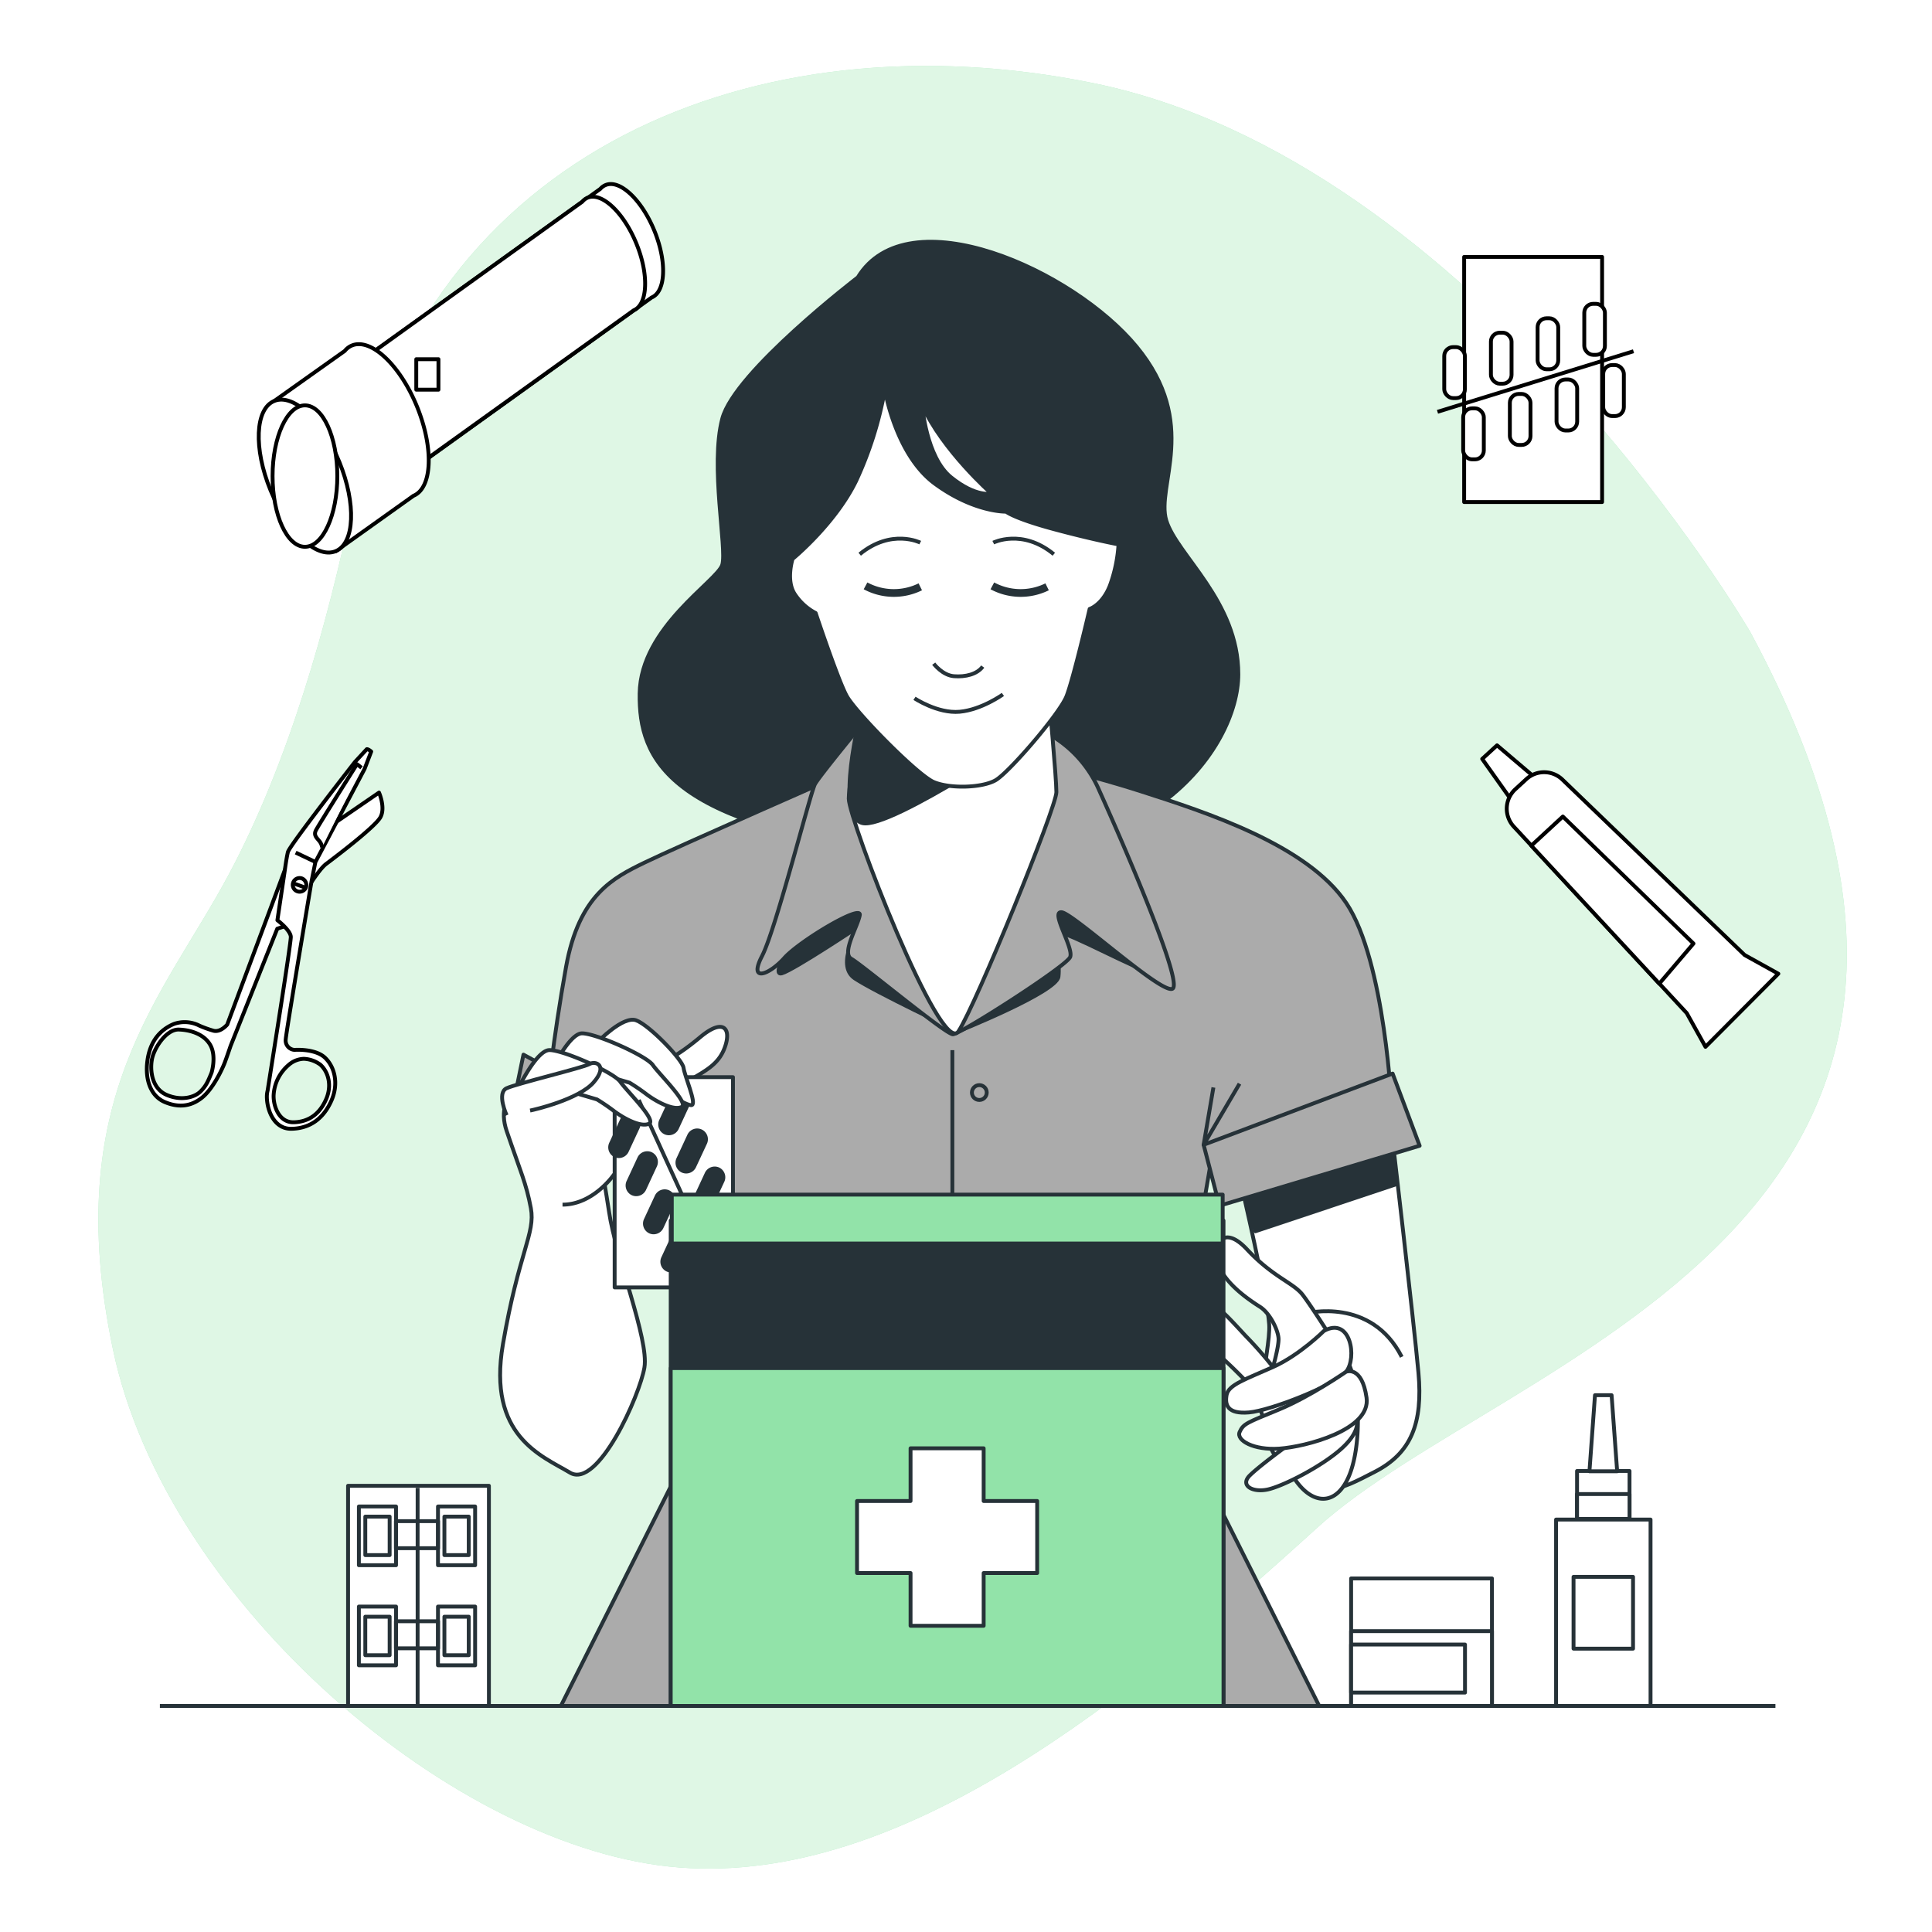 <svg class="animated" id="freepik_stories-first-aid-kit" xmlns="http://www.w3.org/2000/svg" viewBox="0 0 500 500" version="1.1" xmlns:xlink="http://www.w3.org/1999/xlink" xmlns:svgjs="http://svgjs.com/svgjs"><style>svg#freepik_stories-first-aid-kit:not(.animated) .animable {opacity: 0;}svg#freepik_stories-first-aid-kit.animated #freepik--Scissors--inject-106 {animation: 1.5s Infinite  linear floating;animation-delay: 0s;}svg#freepik_stories-first-aid-kit.animated #freepik--Flashlight--inject-106 {animation: 1.5s Infinite  linear floating;animation-delay: 0s;}svg#freepik_stories-first-aid-kit.animated #freepik--Pills--inject-106 {animation: 1.5s Infinite  linear floating;animation-delay: 0s;}svg#freepik_stories-first-aid-kit.animated #freepik--Ointment--inject-106 {animation: 1.5s Infinite  linear floating;animation-delay: 0s;}svg#freepik_stories-first-aid-kit.animated #freepik--Bottle--inject-106 {animation: 1.5s Infinite  linear floating;animation-delay: 0s;}svg#freepik_stories-first-aid-kit.animated #freepik--Jar--inject-106 {animation: 1.5s Infinite  linear floating;animation-delay: 0s;}svg#freepik_stories-first-aid-kit.animated #freepik--Bandages--inject-106 {animation: 1.5s Infinite  linear floating;animation-delay: 0s;}            @keyframes floating {                0% {                    opacity: 1;                    transform: translateY(0px);                }                50% {                    transform: translateY(-10px);                }                100% {                    opacity: 1;                    transform: translateY(0px);                }            }        </style><g id="freepik--background-simple--inject-106" class="animable" style="transform-origin: 251.704px 250.323px;"><path d="M452.94,163.51s-70.94-121.78-170-142C195.44,3.66,110.08,39.36,91.39,129.73c-6.66,32.19-16.76,67.59-32,96.24-17.07,32.12-43.89,57.87-30.14,123.34s88.75,129.57,146.63,134,116.43-43.78,165.08-88S536,317.48,452.94,163.51Z" style="fill: rgb(146, 227, 169); transform-origin: 251.704px 250.323px;" id="el013x7q3sa8vs" class="animable"></path><g id="elcar73ykpxp"><path d="M452.94,163.51s-70.94-121.78-170-142C195.44,3.66,110.08,39.36,91.39,129.73c-6.66,32.19-16.76,67.59-32,96.24-17.07,32.12-43.89,57.87-30.14,123.34s88.75,129.57,146.63,134,116.43-43.78,165.08-88S536,317.48,452.94,163.51Z" style="fill: rgb(255, 255, 255); opacity: 0.7; transform-origin: 251.704px 250.323px;" class="animable"></path></g></g><g id="freepik--Character--inject-106" class="animable" style="transform-origin: 248.416px 252.032px;"><path d="M222,71.78s-31.84,24.38-35.07,36.56,1.24,33.58,0,37.81-21.14,16.16-21.39,33.32S173,213.55,234.93,221s85.55-27.61,85.55-46.51-15.91-30.84-18.65-39.79,8.71-25.12-7.71-45S234.93,50.64,222,71.78Z" style="fill: rgb(38, 50, 56); stroke: rgb(38, 50, 56); stroke-linejoin: round; transform-origin: 243.007px 142.293px;" id="elml6vghjdyv" class="animable"></path><path d="M360.14,292.66s5.75,49.39,6.95,62.57-1.92,20.86-11.27,25.66-14.38,7.91-24-1.92-2.88-28.77-3.36-36.21-7.19-36-7.19-36Z" style="fill: rgb(255, 255, 255); stroke: rgb(38, 50, 56); stroke-linejoin: round; transform-origin: 344.303px 339.043px;" id="ellc8cf6czxjb" class="animable"></path><polygon points="361.27 306.51 324.89 318.65 321.3 306.8 360.14 292.65 361.27 306.51" style="fill: rgb(38, 50, 56); stroke: rgb(38, 50, 56); stroke-linejoin: round; transform-origin: 341.285px 305.65px;" id="elifztx6do39e" class="animable"></polygon><path d="M338.08,339.89s16.78-4.32,24.69,11.27" style="fill: rgb(255, 255, 255); stroke: rgb(38, 50, 56); stroke-linejoin: round; transform-origin: 350.425px 345.25px;" id="el0xvmc2b96nz" class="animable"></path><path d="M303.84,356.42l9.64-56.27,46.74-12.85s-1.69-38.56-11.81-53.6-36.38-23.52-53-28.86-32.29-8.49-32.29-8.49-29.88-4.12-43.13,3.16c0,0-45.3,19.88-53.25,23.76s-16.86,8.25-20.24,26.92-5.06,35.41-5.06,35.41l31.08,15.52,9.4,55.3-2,15.65L145.15,441.5H341.41L306.11,371Z" style="fill: rgb(171, 171, 171); stroke: rgb(38, 50, 56); stroke-linejoin: round; transform-origin: 250.83px 318.344px;" id="elwqz4mlsmg7p" class="animable"></path><circle cx="253.45" cy="282.75" r="1.92" style="fill: none; stroke: rgb(38, 50, 56); stroke-linejoin: round; transform-origin: 253.45px 282.75px;" id="elo55o4kfsz" class="animable"></circle><circle cx="253.45" cy="312.13" r="1.92" style="fill: none; stroke: rgb(38, 50, 56); stroke-linejoin: round; transform-origin: 253.45px 312.13px;" id="ellbw5tfys889" class="animable"></circle><circle cx="253.45" cy="341.5" r="1.92" style="fill: none; stroke: rgb(38, 50, 56); stroke-linejoin: round; transform-origin: 253.45px 341.5px;" id="elst27afrorcm" class="animable"></circle><path d="M255.37,370.87a1.92,1.92,0,1,1-1.92-1.92A1.92,1.92,0,0,1,255.37,370.87Z" style="fill: none; stroke: rgb(38, 50, 56); stroke-linejoin: round; transform-origin: 253.45px 370.87px;" id="elsjab4l4oslh" class="animable"></path><circle cx="253.45" cy="400.24" r="1.92" style="fill: none; stroke: rgb(38, 50, 56); stroke-linejoin: round; transform-origin: 253.45px 400.24px;" id="elmdd2ji25iz" class="animable"></circle><path d="M255.37,429.62a1.92,1.92,0,1,1-1.92-1.92A1.92,1.92,0,0,1,255.37,429.62Z" style="fill: none; stroke: rgb(38, 50, 56); stroke-linejoin: round; transform-origin: 253.45px 429.62px;" id="elacwcaqkwh4e" class="animable"></path><line x1="246.47" y1="271.78" x2="246.47" y2="419.58" style="fill: none; stroke: rgb(38, 50, 56); stroke-linejoin: round; transform-origin: 246.47px 345.68px;" id="el5mdk0af36g7" class="animable"></line><polyline points="314.03 281.43 311.5 296.27 320.79 280.46" style="fill: none; stroke: rgb(38, 50, 56); stroke-linejoin: round; transform-origin: 316.145px 288.365px;" id="els5jpglilgvh" class="animable"></polyline><polyline points="175.62 281.43 178.15 296.27 168.86 280.46" style="fill: none; stroke: rgb(38, 50, 56); stroke-linejoin: round; transform-origin: 173.505px 288.365px;" id="elg14mq8abvt9" class="animable"></polyline><path d="M205.42,242.67s-6.15,10.1-3.07,9.22,20.2-12.29,20.2-12.29-6.59,10.1-1.32,13.61S248,266.91,248,266.91s25.49-10.18,25.93-14.14-.88-5.71-.88-7.9-2.64-4.83,2.64-3.08,24.59,12.3,23.27,9.67-22.7-45-25.62-46.44-42.45-2.76-49.48,1.2S205.42,242.67,205.42,242.67Z" style="fill: rgb(38, 50, 56); stroke: rgb(38, 50, 56); stroke-linejoin: round; transform-origin: 250.256px 235.252px;" id="el7ww751mgr3v" class="animable"></path><polygon points="135.47 272.94 131.78 290.84 175.49 312.32 179.75 297.1 135.47 272.94" style="fill: rgb(171, 171, 171); stroke: rgb(38, 50, 56); stroke-linejoin: round; transform-origin: 155.765px 292.63px;" id="elo8pmnba8n2r" class="animable"></polygon><polygon points="311.5 296.27 315.59 312.04 367.4 296.52 360.41 277.84 311.5 296.27" style="fill: rgb(171, 171, 171); stroke: rgb(38, 50, 56); stroke-linejoin: round; transform-origin: 339.45px 294.94px;" id="elstmdzo2rbie" class="animable"></polygon><path d="M223.32,187.18s-11.2,13.58-12.4,15.75-10.09,37.51-13.71,44.5,1.93,4.81,5.78.48,20-14,19.52-11.09-4.82,9.88-2.17,11.33,24.34,19.52,26.26,19.52,29.4-17.59,30.36-20-5.3-12-2.16-11.57,26,21.45,28.67,19.76-12.05-35.9-19-51.32a30.47,30.47,0,0,0-24.84-18.31C255.74,186,223.32,187.18,223.32,187.18Z" style="fill: rgb(171, 171, 171); stroke: rgb(38, 50, 56); stroke-linejoin: round; transform-origin: 249.913px 226.935px;" id="elwt7dpiagpw8" class="animable"></path><path d="M224,181.89s-4.34,19.52-4.34,24.82,23.82,67.18,28.39,60.2,25.34-58,25.34-61.89-1.93-24.58-1.93-24.58-16.86,11.33-24.09,12.05S224,181.89,224,181.89Z" style="fill: rgb(255, 255, 255); stroke: rgb(38, 50, 56); stroke-linejoin: round; transform-origin: 246.525px 223.949px;" id="el07uaafx8ed4n" class="animable"></path><path d="M222.7,184.77S216,211,223.12,213s47.8-25.69,47.8-25.69Z" style="fill: rgb(38, 50, 56); stroke: rgb(38, 50, 56); stroke-linejoin: round; transform-origin: 245.381px 198.937px;" id="el7euvugdu2rr" class="animable"></path><path d="M229,100.88a95.85,95.85,0,0,1-7.46,23.63c-5.47,11.19-16.42,20.14-16.42,20.14s-1.74,5.47.5,9a14.5,14.5,0,0,0,5.47,5s5.72,17.16,8,21.39,18.41,20.64,22.63,22.38,12.44,1.5,15.92-.49S274.22,184.7,276,180.22s6-22.63,6-22.63,3.24-1,5.23-6a37.54,37.54,0,0,0,2.24-10.7s-6.72-1.24-16.92-4-12.18-4.47-12.18-4.47-8.21.25-18.41-7.22S229,100.88,229,100.88Z" style="fill: rgb(255, 255, 255); stroke: rgb(38, 50, 56); stroke-linejoin: round; transform-origin: 246.973px 152.234px;" id="el9cq9ate5j1w" class="animable"></path><path d="M238.66,104.86s1,13.43,7.46,18.65,10.45,4.23,10.45,4.23S243.88,116.55,238.66,104.86Z" style="fill: rgb(255, 255, 255); stroke: rgb(38, 50, 56); stroke-linejoin: round; transform-origin: 247.615px 116.337px;" id="ela4qxestg38c" class="animable"></path><path d="M224,151.62a15.48,15.48,0,0,0,14.17.25" style="fill: none; stroke: rgb(38, 50, 56); stroke-linejoin: round; stroke-width: 2px; transform-origin: 231.085px 152.542px;" id="elahxcoc0zmcs" class="animable"></path><path d="M256.82,151.62a15.48,15.48,0,0,0,14.17.25" style="fill: none; stroke: rgb(38, 50, 56); stroke-linejoin: round; stroke-width: 2px; transform-origin: 263.905px 152.542px;" id="el72uejv4wo6y" class="animable"></path><path d="M238.16,140.43s-7.46-3.74-15.67,3" style="fill: none; stroke: rgb(38, 50, 56); stroke-linejoin: round; transform-origin: 230.325px 141.413px;" id="elma44uqyyy3c" class="animable"></path><path d="M257.06,140.43s7.46-3.74,15.67,3" style="fill: none; stroke: rgb(38, 50, 56); stroke-linejoin: round; transform-origin: 264.895px 141.413px;" id="el25x0md5bk29" class="animable"></path><path d="M241.64,171.76s2.24,3,5.23,3.24,6-.5,7.46-2.49" style="fill: none; stroke: rgb(38, 50, 56); stroke-linejoin: round; transform-origin: 247.985px 173.402px;" id="elqnn9z6usuvc" class="animable"></path><path d="M236.67,180.72s6,4,11.69,3.48,11.19-4.48,11.19-4.48" style="fill: none; stroke: rgb(38, 50, 56); stroke-linejoin: round; transform-origin: 248.11px 181.983px;" id="elhgbism9t4lo" class="animable"></path><path d="M344.79,346.6s-5.27-8.39-7.67-11.51-7.67-4.55-14.39-11.75-9.35-.24-7.19,4.56,7.91,8.63,10.55,10.31,4.8,6.23,4.8,8.39-1.44,7.19-1.44,7.19a101.53,101.53,0,0,0-7.1-8.08c-5.85-6.3-10.16-11.34-11.36-6.06s1,7.91,5,11.51,8.39,8.15,8.87,9.11,1.92,8.39,4.08,9.83,4.79,2.39,4.79,3.59-1.91,5.52,2.64,10.79,10.07,4.56,13-3.12,2.63-21.57-.24-28.29S344.79,346.6,344.79,346.6Z" style="fill: rgb(255, 255, 255); stroke: rgb(38, 50, 56); stroke-linejoin: round; transform-origin: 331.046px 354.061px;" id="elyhq53vj90qn" class="animable"></path><path d="M342.63,344.44s-6.23,6.24-13.18,9.35-11.51,4.56-12,7.2.24,5,5.75,4.55,22.3-7,25.18-10.55S349.59,340.61,342.63,344.44Z" style="fill: rgb(255, 255, 255); stroke: rgb(38, 50, 56); stroke-linejoin: round; transform-origin: 333.524px 354.614px;" id="el6ta22r4phy6" class="animable"></path><path d="M351.09,367.62s1.13,2.72-3.9,7.27-14.87,9.59-18.94,10.55-7.43-1-4.8-3.6,10.31-8.15,10.31-8.15A93.16,93.16,0,0,0,351.09,367.62Z" style="fill: rgb(255, 255, 255); stroke: rgb(38, 50, 56); stroke-linejoin: round; transform-origin: 336.858px 376.654px;" id="el8bc5qyq6feu" class="animable"></path><path d="M348.39,355s4.07-1.68,5.27,6.71-15.82,12.71-22.53,13.19-11.27-2.16-10.31-4.31,1.91-2.4,10.07-5.76S348.39,355,348.39,355Z" style="fill: rgb(255, 255, 255); stroke: rgb(38, 50, 56); stroke-linejoin: round; transform-origin: 337.206px 364.91px;" id="elmhueot2e4r9" class="animable"></path><path d="M138.59,278s-11.08,4.09-7.47,14.69,5.06,13.5,6.27,20-3.13,11.33-7.23,35.18,10.12,28.91,17.35,33.25,18.07-20,19.27-27.23-7.47-28.67-9.15-40.23-4.1-18.08,1.44-26-3.61-10.6-6.5-12.28S138.59,278,138.59,278Z" style="fill: rgb(255, 255, 255); stroke: rgb(38, 50, 56); stroke-linejoin: round; transform-origin: 148.163px 328.312px;" id="elcgrbk6xv98e" class="animable"></path><path d="M145.58,311.76c7.95,0,13.25-7.71,13.25-7.71a15,15,0,0,0,6.62-4.34c2.53-3.13,2.54-8.91,2.54-8.91s6.06-8.69,10.6-11.33,7.71-4.34,9.16-8.91-.73-7-6.51-2.17-8.43,5.78-8.43,5.78l-20,4.1" style="fill: rgb(255, 255, 255); stroke: rgb(38, 50, 56); stroke-linejoin: round; transform-origin: 166.882px 288.754px;" id="ela0jb3u2wgov" class="animable"></path><g id="el2eiko9q2833"><rect x="159.07" y="278.77" width="30.62" height="54.41" style="fill: rgb(255, 255, 255); stroke: rgb(38, 50, 56); stroke-linejoin: round; transform-origin: 174.38px 305.975px; transform: rotate(-24.51deg);" class="animable"></rect></g><line x1="165.32" y1="284.68" x2="184.22" y2="326.12" style="fill: rgb(255, 255, 255); stroke: rgb(38, 50, 56); stroke-linejoin: round; transform-origin: 174.77px 305.4px;" id="el8vicbgk987y" class="animable"></line><path d="M159.22,299h0a2.28,2.28,0,0,0,3-1.11l2.85-6.12a2.3,2.3,0,0,0-1.12-3h0a2.3,2.3,0,0,0-3,1.11L158.11,296A2.29,2.29,0,0,0,159.22,299Z" style="fill: rgb(38, 50, 56); stroke: rgb(38, 50, 56); stroke-linejoin: round; transform-origin: 161.588px 293.888px;" id="el9qu8bduay7e" class="animable"></path><path d="M163.72,308.87h0a2.29,2.29,0,0,0,3-1.11l2.84-6.12a2.28,2.28,0,0,0-1.11-3h0a2.29,2.29,0,0,0-3,1.11l-2.84,6.12A2.29,2.29,0,0,0,163.72,308.87Z" style="fill: rgb(38, 50, 56); stroke: rgb(38, 50, 56); stroke-linejoin: round; transform-origin: 166.087px 303.755px;" id="el13lb65a2nd99" class="animable"></path><path d="M168.22,318.73h0a2.28,2.28,0,0,0,3-1.11l2.84-6.12a2.28,2.28,0,0,0-1.11-3h0a2.29,2.29,0,0,0-3,1.11l-2.84,6.12A2.29,2.29,0,0,0,168.22,318.73Z" style="fill: rgb(38, 50, 56); stroke: rgb(38, 50, 56); stroke-linejoin: round; transform-origin: 170.587px 313.617px;" id="elnskr2dtrl2s" class="animable"></path><path d="M172.72,328.6h0a2.29,2.29,0,0,0,3-1.11l2.84-6.12a2.29,2.29,0,0,0-1.11-3h0a2.29,2.29,0,0,0-3,1.11l-2.84,6.12A2.28,2.28,0,0,0,172.72,328.6Z" style="fill: rgb(38, 50, 56); stroke: rgb(38, 50, 56); stroke-linejoin: round; transform-origin: 175.083px 323.485px;" id="eln0tkx7qeb1o" class="animable"></path><path d="M172.17,293.1h0a2.29,2.29,0,0,0,3-1.11l2.84-6.12a2.29,2.29,0,0,0-1.11-3h0a2.29,2.29,0,0,0-3,1.11l-2.85,6.12A2.29,2.29,0,0,0,172.17,293.1Z" style="fill: rgb(38, 50, 56); stroke: rgb(38, 50, 56); stroke-linejoin: round; transform-origin: 174.531px 287.985px;" id="elqyms55ja8lj" class="animable"></path><path d="M176.66,303h0a2.29,2.29,0,0,0,3-1.12l2.85-6.11a2.29,2.29,0,0,0-1.11-3h0a2.29,2.29,0,0,0-3.05,1.11l-2.84,6.12A2.3,2.3,0,0,0,176.66,303Z" style="fill: rgb(38, 50, 56); stroke: rgb(38, 50, 56); stroke-linejoin: round; transform-origin: 179.015px 297.875px;" id="eli1r6vyra2uh" class="animable"></path><path d="M181.16,312.83h0a2.29,2.29,0,0,0,3-1.11l2.85-6.12a2.29,2.29,0,0,0-1.12-3h0a2.3,2.3,0,0,0-3,1.11l-2.84,6.12A2.29,2.29,0,0,0,181.16,312.83Z" style="fill: rgb(38, 50, 56); stroke: rgb(38, 50, 56); stroke-linejoin: round; transform-origin: 183.529px 307.717px;" id="ele0jqs983g7b" class="animable"></path><path d="M185.66,322.7h0a2.29,2.29,0,0,0,3-1.11l2.84-6.12a2.28,2.28,0,0,0-1.11-3h0a2.28,2.28,0,0,0-3,1.11l-2.84,6.12A2.29,2.29,0,0,0,185.66,322.7Z" style="fill: rgb(38, 50, 56); stroke: rgb(38, 50, 56); stroke-linejoin: round; transform-origin: 188.027px 317.583px;" id="el8emsc3mibh" class="animable"></path><path d="M154.74,269.59s6.5-6.74,9.87-5.54,12,10.12,12.29,12.29,3.38,9.16,2.17,9.64-9.15-4.58-12.53-8S154.74,269.59,154.74,269.59Z" style="fill: rgb(255, 255, 255); stroke: rgb(38, 50, 56); stroke-linejoin: round; transform-origin: 167.045px 274.959px;" id="elnzsalywttx" class="animable"></path><path d="M141.73,279s5.3-11.57,8.91-11.57,16.63,5.79,18.31,8.2,9.4,9.88,7.47,10.84-6-1-8.91-3.13a52.22,52.22,0,0,0-4.58-3.14l-8.19-2.41" style="fill: rgb(255, 255, 255); stroke: rgb(38, 50, 56); stroke-linejoin: round; transform-origin: 159.229px 277.075px;" id="eldiixyh41s" class="animable"></path><path d="M133.29,283.33s5.3-11.57,8.92-11.57,16.62,5.78,18.31,8.19,9.4,9.88,7.47,10.85-6-1-8.92-3.14a52.32,52.32,0,0,0-4.57-3.13l-8.2-2.41" style="fill: rgb(255, 255, 255); stroke: rgb(38, 50, 56); stroke-linejoin: round; transform-origin: 150.794px 281.407px;" id="ell5exnjy5ey" class="animable"></path><path d="M131.12,288.63s-2.65-5.79,0-7,19.76-5.3,21.45-6.26,4.82.48,1,4.81-15.18,7-16.38,7.23" style="fill: rgb(255, 255, 255); stroke: rgb(38, 50, 56); stroke-linejoin: round; transform-origin: 142.664px 281.858px;" id="eltah0s6f0vvi" class="animable"></path></g><g id="freepik--Scissors--inject-106" class="animable" style="transform-origin: 68.49px 243.009px;"><path d="M98.09,205.12l-13.55,9.3s-7.13,4.11-10.82,10.73l-14.91,40s-1.74,2.13-3.61,1.59a29.71,29.71,0,0,1-3.53-1.27A8.41,8.41,0,0,0,45,265c-3.29,1.37-6.12,4.21-6.84,9.43s1,9.3,4.46,10.77,6.67,1.24,9.61-1.09,5.34-7.52,6-9.28c.46-1.27,1.12-3.17,1.44-4.13l12.09-30.35,2.19-.72S81.19,226,84.4,223.59s12.53-9.53,14-12S98.09,205.12,98.09,205.12ZM51.83,282.53c-1.44,1.4-4.8,2.47-8.65.85s-4.4-6.26-3.86-9.21,3.75-7.81,6.93-7.72,6.72,1.26,8.25,4.14.26,7,.26,7C53.78,280,53.27,281.12,51.83,282.53Z" style="fill: rgb(255, 255, 255); stroke: rgb(0, 0, 0); stroke-linejoin: round; transform-origin: 68.49px 245.622px;" id="elxylubpfsfz" class="animable"></path><path d="M84,273.63c-2.61-2.32-7.77-1.92-7.77-1.92A2.44,2.44,0,0,1,73.94,269c.21-2.48,6.68-40.89,6.68-40.89l1-5L94.35,199l1.72-4.5s-.74-.66-1.15-.61l-3.07,3.32S74.9,218.88,74.51,220.51s-.79,4.64-.79,4.64l-1.93,13s3.4,2.6,3.47,4.3c.07,1.54-5,33.41-6,39.78a7.16,7.16,0,0,0-.18,1.1c-.19,3.28,1.52,8.91,6.38,8.8s8.27-2.73,10.28-7.22S86.6,276,84,273.63Zm.33,11c-1.62,3.62-4.38,5.72-8.32,5.81s-5.34-4.47-5.19-7.11a11,11,0,0,1,3.81-7.66,6.23,6.23,0,0,1,4-1.65,7.71,7.71,0,0,1,4.28,1.52C85,277.43,86,281,84.32,284.65Z" style="fill: rgb(255, 255, 255); stroke: rgb(0, 0, 0); stroke-linejoin: round; transform-origin: 82.568px 243.009px;" id="el41ug5yh9vwn" class="animable"></path><line x1="76.52" y1="220.65" x2="81.65" y2="223.09" style="fill: rgb(255, 255, 255); stroke: rgb(0, 0, 0); stroke-linejoin: round; transform-origin: 79.085px 221.87px;" id="elr8svi1s1sem" class="animable"></line><path d="M79.14,229.76a1.77,1.77,0,1,1-1-2.42A1.85,1.85,0,0,1,79.14,229.76Z" style="fill: rgb(255, 255, 255); stroke: rgb(0, 0, 0); stroke-linejoin: round; transform-origin: 77.526px 229.005px;" id="elqhwf0ozzmz" class="animable"></path><line x1="79.14" y1="229.76" x2="75.83" y2="228.57" style="fill: rgb(255, 255, 255); stroke: rgb(0, 0, 0); stroke-linejoin: round; transform-origin: 77.485px 229.165px;" id="elapcy4ol616h" class="animable"></line><path d="M83.36,219.3a3.2,3.2,0,0,0-.69-1.6c-.63-.81-1.56-1.49-.93-2.78s10.65-17.15,10.65-17.15l1.18.93" style="fill: rgb(255, 255, 255); stroke: rgb(0, 0, 0); stroke-linejoin: round; transform-origin: 87.55px 208.535px;" id="elgc31iu3axbg" class="animable"></path></g><g id="freepik--Flashlight--inject-106" class="animable" style="transform-origin: 117.929px 95.474px;"><path d="M169.35,59.71c-3.28-8-8.92-13.33-12.6-11.83a3.64,3.64,0,0,0-1.39,1L94.82,92.41l11.88,29.1L168.63,77C172.31,75.48,172.63,67.75,169.35,59.71Z" style="fill: rgb(255, 255, 255); stroke: rgb(0, 0, 0); stroke-linejoin: round; transform-origin: 133.217px 84.569px;" id="elx6ani2agt2" class="animable"></path><path d="M164.68,63c-3.28-8-8.93-13.34-12.61-11.84a3.72,3.72,0,0,0-1.39,1.06L90.14,95.73,102,124.84,164,80.31C167.63,78.81,168,71.07,164.68,63Z" style="fill: rgb(255, 255, 255); stroke: rgb(0, 0, 0); stroke-linejoin: round; transform-origin: 128.551px 87.874px;" id="elklua6i7cee" class="animable"></path><path d="M107.92,105.22C103.54,94.48,96,87.4,91.08,89.41a4.71,4.71,0,0,0-1.86,1.41L71,103.76l15.88,38.9L107,128.31C111.88,126.3,112.31,116,107.92,105.22Z" style="fill: rgb(255, 255, 255); stroke: rgb(0, 0, 0); stroke-linejoin: round; transform-origin: 90.977px 115.864px;" id="elnvgwo9rtmn" class="animable"></path><path d="M87.83,119.57c4.38,10.75,4,21.08-1,23.09S74.4,137.59,70,126.85s-4-21.08,1-23.09S83.44,108.83,87.83,119.57Z" style="fill: rgb(255, 255, 255); stroke: rgb(0, 0, 0); stroke-linejoin: round; transform-origin: 78.911px 123.21px;" id="el2f5109zslsx" class="animable"></path><g id="eljbaqz5imsig"><ellipse cx="78.92" cy="123.21" rx="8.38" ry="18.3" style="fill: rgb(255, 255, 255); stroke: rgb(0, 0, 0); stroke-linejoin: round; transform-origin: 78.92px 123.21px; transform: rotate(-22.21deg);" class="animable"></ellipse></g><g id="elaf84fxefyq9"><rect x="107.73" y="92.96" width="5.74" height="7.89" style="fill: rgb(255, 255, 255); stroke: rgb(0, 0, 0); stroke-linejoin: round; transform-origin: 110.6px 96.905px; transform: rotate(54.25deg);" class="animable"></rect></g></g><g id="freepik--Pills--inject-106" class="animable" style="transform-origin: 396.77px 98.21px;"><g id="el1yczlydgs9c"><rect x="378.92" y="66.49" width="35.7" height="63.44" style="fill: rgb(255, 255, 255); stroke: rgb(0, 0, 0); stroke-linejoin: round; transform-origin: 396.77px 98.21px; transform: rotate(72.83deg);" class="animable"></rect></g><line x1="422.75" y1="90.9" x2="372.02" y2="106.58" style="fill: rgb(255, 255, 255); stroke: rgb(0, 0, 0); stroke-linejoin: round; transform-origin: 397.385px 98.74px;" id="elj91o7gwxgo" class="animable"></line><g id="elcgm7xgv7ypa"><rect x="410.01" y="78.63" width="5.34" height="13.2" rx="2.29" style="fill: rgb(255, 255, 255); stroke: rgb(0, 0, 0); stroke-linejoin: round; transform-origin: 412.68px 85.23px; transform: rotate(122.25deg);" class="animable"></rect></g><g id="eljjyqh628wag"><rect x="397.93" y="82.37" width="5.34" height="13.2" rx="2.29" style="fill: rgb(255, 255, 255); stroke: rgb(0, 0, 0); stroke-linejoin: round; transform-origin: 400.6px 88.97px; transform: rotate(122.26deg);" class="animable"></rect></g><g id="elrl05ir9zc7n"><rect x="385.85" y="86.1" width="5.34" height="13.2" rx="2.29" style="fill: rgb(255, 255, 255); stroke: rgb(0, 0, 0); stroke-linejoin: round; transform-origin: 388.52px 92.7px; transform: rotate(122.26deg);" class="animable"></rect></g><g id="el86hbqr0nxd"><rect x="373.77" y="89.83" width="5.34" height="13.2" rx="2.29" style="fill: rgb(255, 255, 255); stroke: rgb(0, 0, 0); stroke-linejoin: round; transform-origin: 376.44px 96.43px; transform: rotate(122.25deg);" class="animable"></rect></g><g id="elybt8mo1wfb"><rect x="414.91" y="94.48" width="5.34" height="13.2" rx="2.29" style="fill: rgb(255, 255, 255); stroke: rgb(0, 0, 0); stroke-linejoin: round; transform-origin: 417.58px 101.08px; transform: rotate(122.26deg);" class="animable"></rect></g><g id="eltxs2fwy5fg"><rect x="402.83" y="98.21" width="5.34" height="13.2" rx="2.29" style="fill: rgb(255, 255, 255); stroke: rgb(0, 0, 0); stroke-linejoin: round; transform-origin: 405.5px 104.81px; transform: rotate(122.26deg);" class="animable"></rect></g><g id="elxe64lulc4js"><rect x="390.75" y="101.95" width="5.34" height="13.2" rx="2.29" style="fill: rgb(255, 255, 255); stroke: rgb(0, 0, 0); stroke-linejoin: round; transform-origin: 393.42px 108.55px; transform: rotate(122.26deg);" class="animable"></rect></g><g id="elmed2tbjgxq"><rect x="378.67" y="105.68" width="5.34" height="13.2" rx="2.29" style="fill: rgb(255, 255, 255); stroke: rgb(0, 0, 0); stroke-linejoin: round; transform-origin: 381.34px 112.28px; transform: rotate(122.26deg);" class="animable"></rect></g></g><g id="freepik--Ointment--inject-106" class="animable" style="transform-origin: 421.91px 231.905px;"><polygon points="398.14 202 391.73 207.88 383.59 196.41 387.43 192.89 398.14 202" style="fill: rgb(255, 255, 255); stroke: rgb(0, 0, 0); stroke-linejoin: round; transform-origin: 390.865px 200.385px;" id="el8s3hi9irek" class="animable"></polygon><path d="M395,201.65l-2.86,2.63a6.82,6.82,0,0,0-.37,9.65l44.76,48.27,4.85,8.72L460.23,252l-8.72-4.84-47.2-45.44A6.82,6.82,0,0,0,395,201.65Z" style="fill: rgb(255, 255, 255); stroke: rgb(0, 0, 0); stroke-linejoin: round; transform-origin: 425.089px 235.385px;" id="elt6udqge71ib" class="animable"></path><polygon points="429.42 254.57 438.27 244.19 404.46 211.32 396.3 218.86 429.42 254.57" style="fill: rgb(255, 255, 255); stroke: rgb(0, 0, 0); stroke-linejoin: round; transform-origin: 417.285px 232.945px;" id="elmn3vxgtsb7h" class="animable"></polygon></g><g id="freepik--Bottle--inject-106" class="animable" style="transform-origin: 414.935px 401.29px;"><rect x="402.71" y="393.26" width="24.45" height="48.24" style="fill: rgb(255, 255, 255); stroke: rgb(38, 50, 56); stroke-linejoin: round; transform-origin: 414.935px 417.38px;" id="eleggad76llhq" class="animable"></rect><rect x="407.23" y="408.09" width="15.4" height="18.58" style="fill: rgb(255, 255, 255); stroke: rgb(38, 50, 56); stroke-linejoin: round; transform-origin: 414.93px 417.38px;" id="el6bs4xsdlyhc" class="animable"></rect><rect x="408.14" y="380.69" width="13.58" height="12.39" style="fill: rgb(255, 255, 255); stroke: rgb(38, 50, 56); stroke-linejoin: round; transform-origin: 414.93px 386.885px;" id="elo9nu1bqjnxi" class="animable"></rect><polygon points="417.08 361.08 412.78 361.08 411.35 380.77 418.52 380.77 417.08 361.08" style="fill: rgb(255, 255, 255); stroke: rgb(38, 50, 56); stroke-linejoin: round; transform-origin: 414.935px 370.925px;" id="eljdsgdyf3e08" class="animable"></polygon><rect x="408.14" y="386.66" width="13.58" height="6.42" style="fill: rgb(255, 255, 255); stroke: rgb(38, 50, 56); stroke-linejoin: round; transform-origin: 414.93px 389.87px;" id="el6b9fehvca23" class="animable"></rect></g><g id="freepik--Jar--inject-106" class="animable" style="transform-origin: 367.895px 425px;"><rect x="349.67" y="408.5" width="36.45" height="33" style="fill: rgb(255, 255, 255); stroke: rgb(38, 50, 56); stroke-linejoin: round; transform-origin: 367.895px 425px;" id="elqf9kbdpvo38" class="animable"></rect><rect x="349.67" y="422.14" width="36.45" height="19.36" style="fill: rgb(255, 255, 255); stroke: rgb(38, 50, 56); stroke-linejoin: round; transform-origin: 367.895px 431.82px;" id="elq1lrk4y0gw" class="animable"></rect><rect x="349.67" y="425.61" width="29.47" height="12.43" style="fill: rgb(255, 255, 255); stroke: rgb(38, 50, 56); stroke-linejoin: round; transform-origin: 364.405px 431.825px;" id="elt44w9193gm" class="animable"></rect></g><g id="freepik--Bandages--inject-106" class="animable animator-active" style="transform-origin: 108.305px 413.01px;"><rect x="90.08" y="384.52" width="36.45" height="56.98" style="fill: rgb(255, 255, 255); stroke: rgb(38, 50, 56); stroke-linejoin: round; transform-origin: 108.305px 413.01px;" id="el9a15woxewi7" class="animable"></rect><line x1="108.08" y1="385.07" x2="108.08" y2="441.2" style="fill: none; stroke: rgb(38, 50, 56); stroke-linejoin: round; transform-origin: 108.08px 413.135px;" id="el9jjw52jo73l" class="animable"></line><rect x="92.88" y="389.88" width="9.61" height="15.2" style="fill: none; stroke: rgb(38, 50, 56); stroke-linejoin: round; transform-origin: 97.685px 397.48px;" id="eluvug6pyvqs" class="animable"></rect><rect x="94.54" y="392.5" width="6.3" height="9.96" style="fill: none; stroke: rgb(38, 50, 56); stroke-linejoin: round; transform-origin: 97.69px 397.48px;" id="el6tf7o7odfqj" class="animable"></rect><rect x="113.35" y="389.88" width="9.61" height="15.2" style="fill: none; stroke: rgb(38, 50, 56); stroke-linejoin: round; transform-origin: 118.155px 397.48px;" id="eltke9pbnrky" class="animable"></rect><rect x="115.01" y="392.5" width="6.3" height="9.96" style="fill: none; stroke: rgb(38, 50, 56); stroke-linejoin: round; transform-origin: 118.16px 397.48px;" id="el4aqcruoajlb" class="animable"></rect><rect x="102.47" y="393.68" width="10.9" height="7" style="fill: none; stroke: rgb(38, 50, 56); stroke-linejoin: round; transform-origin: 107.92px 397.18px;" id="eld2zrz8qxlih" class="animable"></rect><rect x="92.88" y="415.78" width="9.61" height="15.2" style="fill: none; stroke: rgb(38, 50, 56); stroke-linejoin: round; transform-origin: 97.685px 423.38px;" id="els6xv2rl9vsk" class="animable"></rect><rect x="94.54" y="418.4" width="6.3" height="9.96" style="fill: none; stroke: rgb(38, 50, 56); stroke-linejoin: round; transform-origin: 97.69px 423.38px;" id="elzs0p0nfdtto" class="animable"></rect><rect x="113.35" y="415.78" width="9.61" height="15.2" style="fill: none; stroke: rgb(38, 50, 56); stroke-linejoin: round; transform-origin: 118.155px 423.38px;" id="el51efrxsuo0r" class="animable"></rect><rect x="115.01" y="418.4" width="6.3" height="9.96" style="fill: none; stroke: rgb(38, 50, 56); stroke-linejoin: round; transform-origin: 118.16px 423.38px;" id="elj98jzpekwif" class="animable"></rect><rect x="102.47" y="419.58" width="10.9" height="7" style="fill: none; stroke: rgb(38, 50, 56); stroke-linejoin: round; transform-origin: 107.92px 423.08px;" id="elzvl60lexkcf" class="animable"></rect></g><g id="freepik--first-aid-kit--inject-106" class="animable" style="transform-origin: 245.11px 375.34px;"><rect x="173.58" y="315.87" width="143.06" height="125.64" style="fill: rgb(38, 50, 56); stroke: rgb(38, 50, 56); stroke-linejoin: round; transform-origin: 245.11px 378.69px;" id="el0lwopp3cd43p" class="animable"></rect><rect x="173.58" y="354.06" width="143.06" height="87.44" style="fill: rgb(146, 227, 169); stroke: rgb(38, 50, 56); stroke-linejoin: round; transform-origin: 245.11px 397.78px;" id="elssz9mje870p" class="animable"></rect><polygon points="268.42 388.46 254.57 388.46 254.57 374.82 235.65 374.82 235.65 388.46 221.8 388.46 221.8 407.1 235.65 407.1 235.65 420.75 254.57 420.75 254.57 407.1 268.42 407.1 268.42 388.46" style="fill: rgb(255, 255, 255); stroke: rgb(38, 50, 56); stroke-linejoin: round; transform-origin: 245.11px 397.785px;" id="elsyoawu05217" class="animable"></polygon><rect x="173.86" y="309.17" width="142.57" height="12.65" style="fill: rgb(146, 227, 169); stroke: rgb(38, 50, 56); stroke-linejoin: round; transform-origin: 245.145px 315.495px;" id="elavpgtv7m3cp" class="animable"></rect></g><g id="freepik--Table--inject-106" class="animable" style="transform-origin: 250.43px 441.5px;"><line x1="41.38" y1="441.5" x2="459.48" y2="441.5" style="fill: none; stroke: rgb(38, 50, 56); stroke-linejoin: round; transform-origin: 250.43px 441.5px;" id="el3wm4v1d49qo" class="animable"></line></g><defs>     <filter id="active" height="200%">         <feMorphology in="SourceAlpha" result="DILATED" operator="dilate" radius="2"></feMorphology>                <feFlood flood-color="#32DFEC" flood-opacity="1" result="PINK"></feFlood>        <feComposite in="PINK" in2="DILATED" operator="in" result="OUTLINE"></feComposite>        <feMerge>            <feMergeNode in="OUTLINE"></feMergeNode>            <feMergeNode in="SourceGraphic"></feMergeNode>        </feMerge>    </filter>    <filter id="hover" height="200%">        <feMorphology in="SourceAlpha" result="DILATED" operator="dilate" radius="2"></feMorphology>                <feFlood flood-color="#ff0000" flood-opacity="0.5" result="PINK"></feFlood>        <feComposite in="PINK" in2="DILATED" operator="in" result="OUTLINE"></feComposite>        <feMerge>            <feMergeNode in="OUTLINE"></feMergeNode>            <feMergeNode in="SourceGraphic"></feMergeNode>        </feMerge>            <feColorMatrix type="matrix" values="0   0   0   0   0                0   1   0   0   0                0   0   0   0   0                0   0   0   1   0 "></feColorMatrix>    </filter></defs></svg>